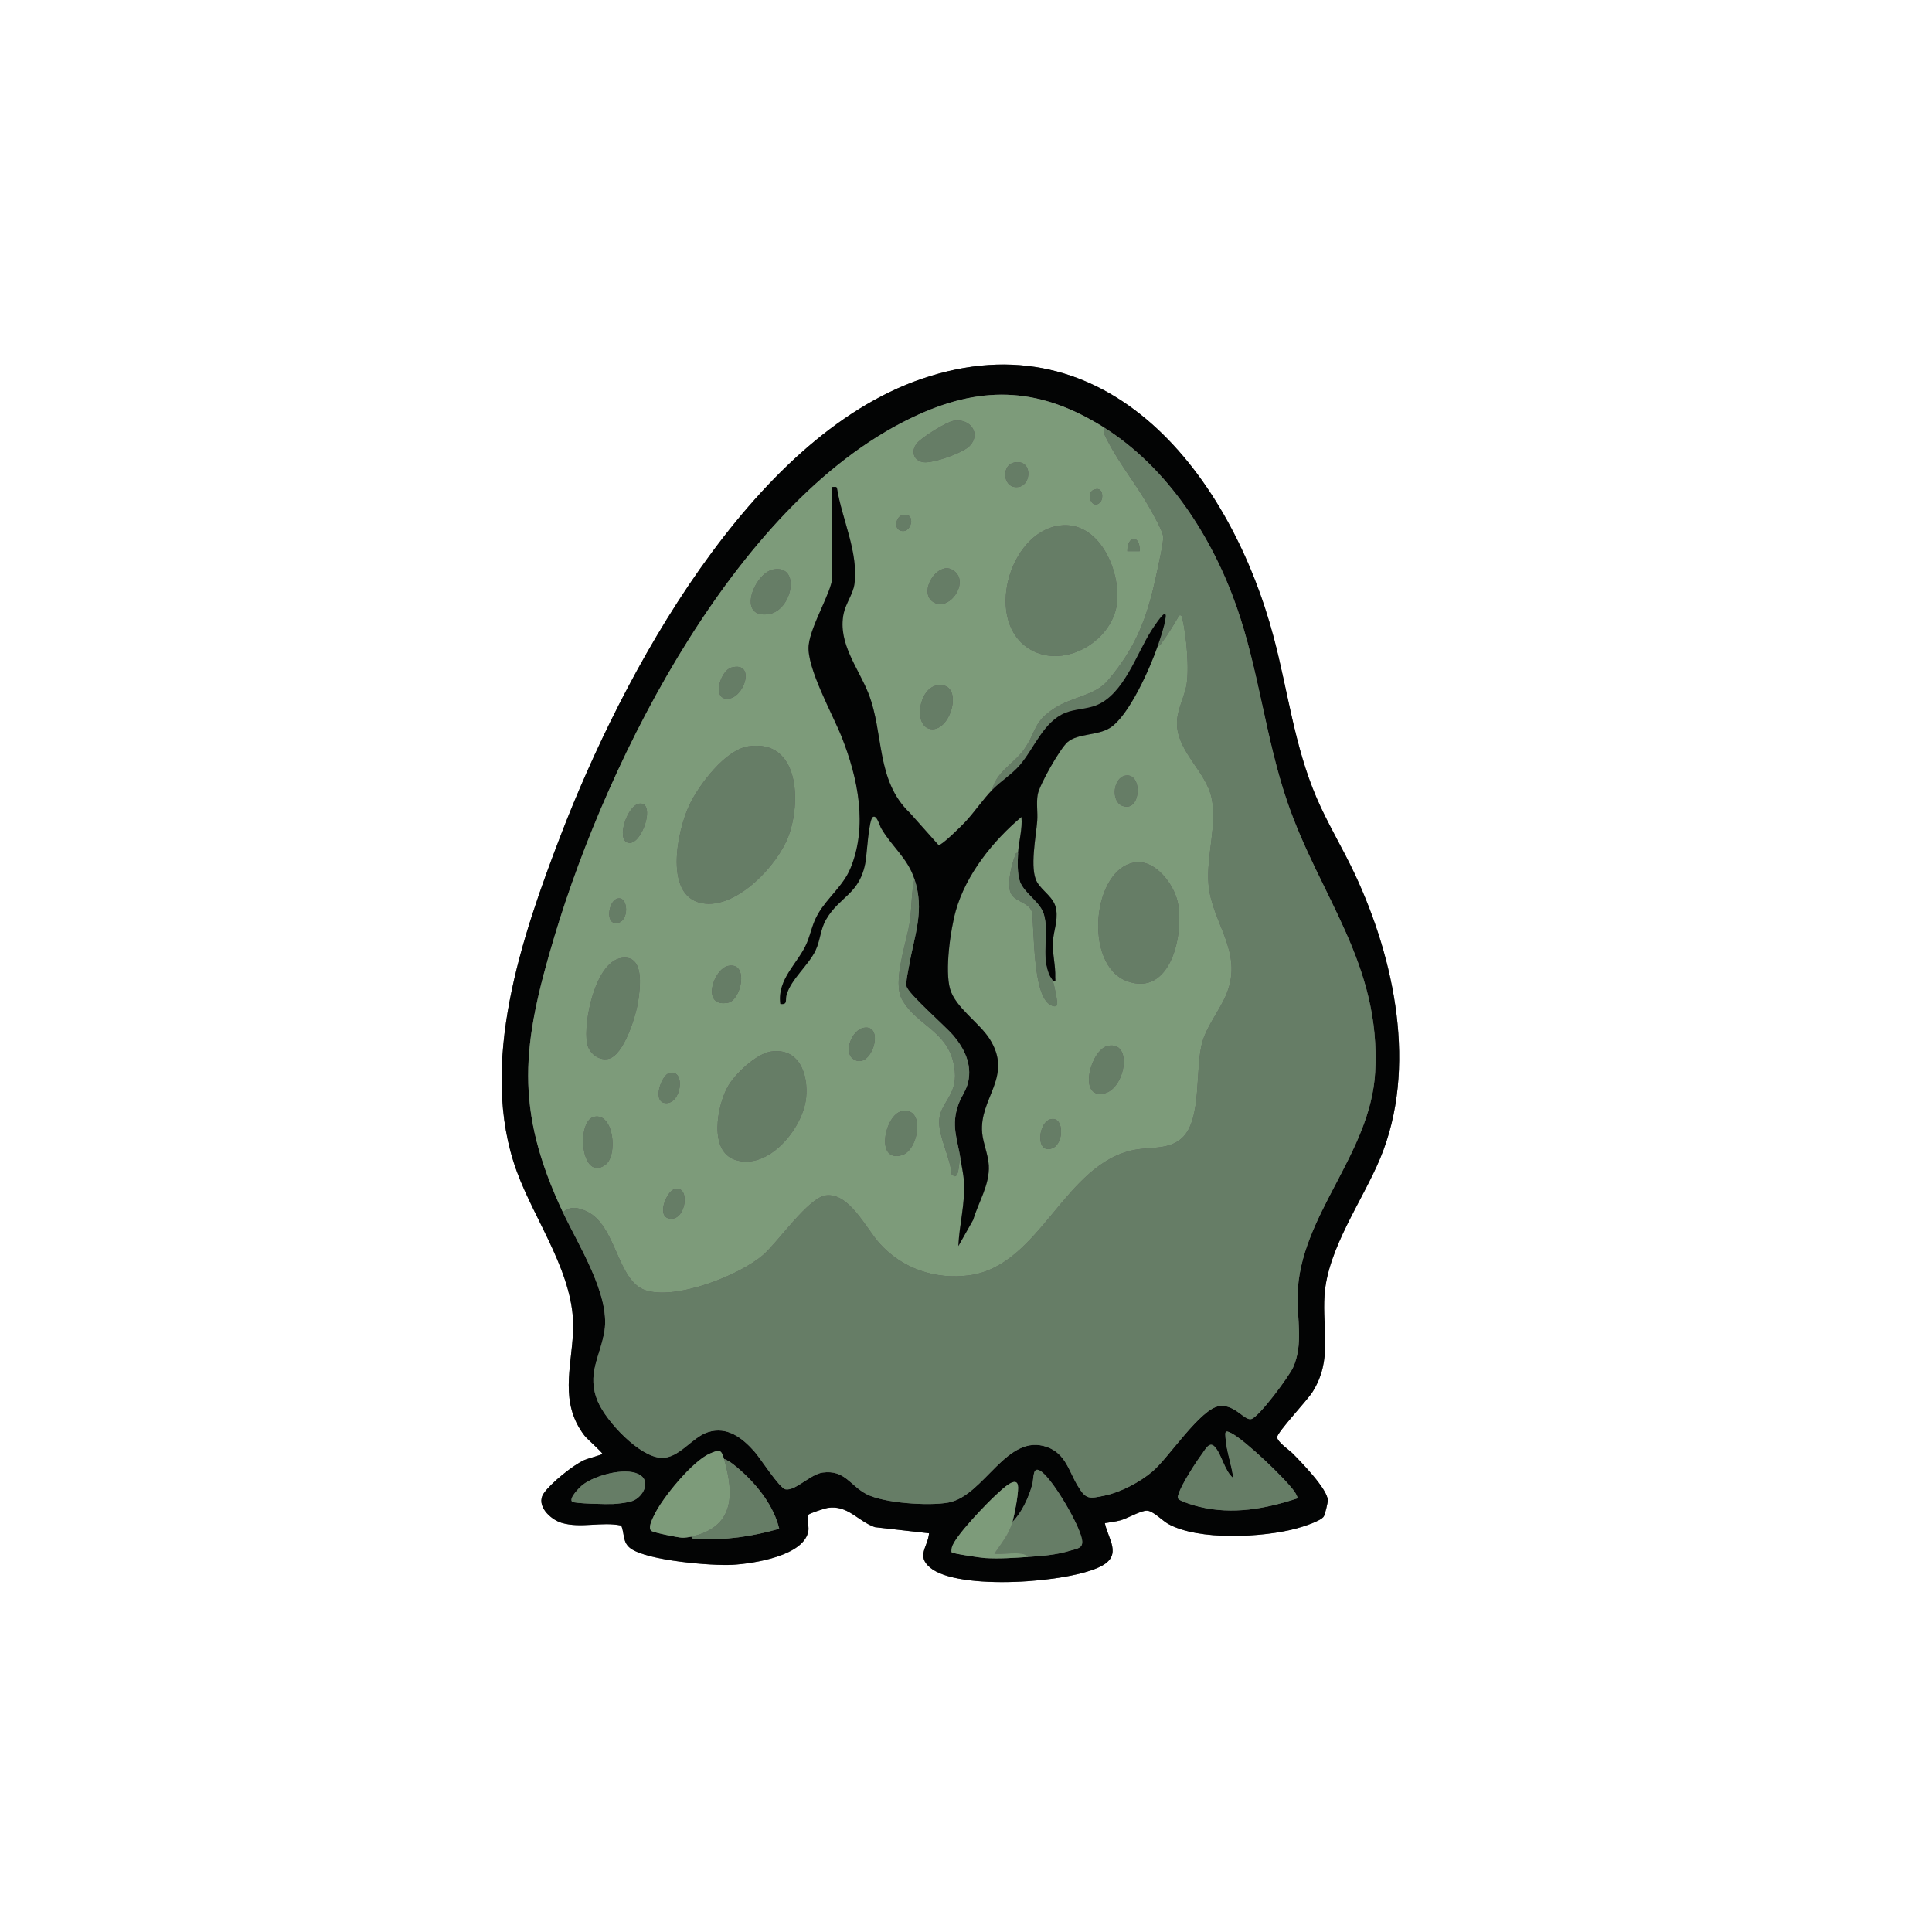 <?xml version="1.0" encoding="UTF-8"?>
<svg id="Layer_2" data-name="Layer 2" xmlns="http://www.w3.org/2000/svg" viewBox="0 0 2048.06 2048.2">
  <defs>
    <style>
      .cls-1 {
        fill: #606060;
      }

      .cls-2 {
        fill: #7d9b7a;
      }

      .cls-3 {
        fill: #030404;
      }

      .cls-4 {
        fill: #667d66;
      }

      .cls-5 {
        opacity: 0;
      }
    </style>
  </defs>
  <g id="PukeHatch">
    <g>
      <g>
        <path class="cls-1" d="M1171.24,1614.68c5.6-1.03,11.12-1.52,16.66-3.05,7.63-2.1,21.75-10.49,28.06-10.21s15.89,10.34,22.07,13.85c32.2,18.28,101.28,14.59,136.45,4.99,6.13-1.67,26.15-7.8,28.93-12.87,1.25-2.29,4.29-14.6,4.17-17.15-.55-11.99-28.41-40.53-37.5-49.66-3.59-3.6-16.45-12.22-16.18-17.17.29-5.35,31.8-38.87,37.32-47.59,21.68-34.27,10.34-66.03,12.88-102.93,3.42-49.63,40.21-99.71,59.07-145.11,39.59-95.32,15.35-210.88-27-301.25-12.83-27.37-28.74-53.29-40.65-81.14-23.39-54.69-30.18-112.67-45.27-169.65-45.04-170.14-175.07-341.92-373.15-274.12-182.15,62.34-317.32,313.82-382.46,483.26-41.27,107.34-88.19,243.49-46.9,356.7,19.76,54.16,62.4,110.48,59.79,169.56-1.73,39.07-14.68,75.87,12.1,110.78,2.59,3.38,19.18,17.96,18.9,19.29-.2.97-15.51,4.98-18.71,6.38-12.15,5.33-35.91,24.6-43.39,35.42-8.83,12.78,6.93,27.73,18.85,31.31,20.46,6.13,42.65-1.51,63.36,2.91,3.57,8.94,1.16,17.85,9.83,24.21,17.6,12.9,85.52,18.67,107.99,17.38s76.94-9.46,80.52-36.5c.63-4.74-2.22-14.44.08-16.65,1.66-1.6,17.23-6.71,20.27-7.18,21.56-3.32,31.78,14.01,50.15,20.43l57.4,6.5c-1.46,14.91-13.79,23.86,1.18,36.42,29.38,24.65,148.65,16.23,182-1.95,21.6-11.78,6.57-28.53,3.18-45.17Z"/>
        <path class="cls-3" d="M1171.24,1614.68c3.38,16.64,18.42,33.39-3.18,45.17-33.35,18.18-152.62,26.6-182,1.95-14.97-12.56-2.64-21.51-1.18-36.42l-57.4-6.5c-18.37-6.41-28.59-23.75-50.15-20.43-3.04.47-18.61,5.58-20.27,7.18-2.3,2.22.55,11.91-.08,16.65-3.58,27.04-58.92,35.26-80.52,36.5s-90.39-4.48-107.99-17.38c-8.68-6.36-6.26-15.27-9.83-24.21-20.71-4.42-42.9,3.22-63.36-2.91-11.92-3.57-27.68-18.53-18.85-31.31,7.48-10.82,31.24-30.09,43.39-35.42,3.19-1.4,18.51-5.42,18.71-6.38.28-1.33-16.31-15.91-18.9-19.29-26.77-34.91-13.83-71.71-12.1-110.78,2.62-59.08-40.03-115.4-59.79-169.56-41.29-113.21,5.63-249.36,46.9-356.7,65.14-169.44,200.31-420.91,382.46-483.26,198.08-67.8,328.12,103.98,373.15,274.12,15.08,56.98,21.88,114.96,45.27,169.65,11.91,27.85,27.82,53.77,40.65,81.14,42.35,90.38,66.6,205.93,27,301.25-18.86,45.4-55.65,95.48-59.07,145.11-2.54,36.9,8.8,68.66-12.88,102.93-5.52,8.72-37.03,42.25-37.32,47.59-.27,4.96,12.59,13.57,16.18,17.17,9.09,9.14,36.95,37.68,37.5,49.66.12,2.55-2.92,14.86-4.17,17.15-2.77,5.08-22.79,11.2-28.93,12.87-35.17,9.6-104.25,13.28-136.45-4.99-6.18-3.51-15.46-13.56-22.07-13.85s-20.43,8.11-28.06,10.21c-5.54,1.53-11.05,2.02-16.66,3.05ZM596.72,1285.11c16.35,34.8,50.16,87.52,44.05,125.81-4.4,27.54-19.5,45.62-6.85,75.19,8.8,20.57,43.84,58.54,67.37,59.3,18.54.6,32.23-21.79,49.17-27.22,20.43-6.54,36.59,6.22,49.32,20.59,6.07,6.85,26.53,38.82,32.86,40.02,10.44,1.97,26.36-16.06,39.47-17.8,23.49-3.11,28.98,13.71,46.26,22.8,18.5,9.73,66.65,12.84,87.06,9,38.05-7.16,61.73-74.5,104.82-58.74,19.3,7.06,22.8,25.27,32.06,40.78,8.9,14.9,11.83,14.1,28.88,10.55,17.08-3.56,37.52-14.45,50.71-25.72,17.35-14.82,50.62-66.41,70.6-69.1,16.47-2.21,26.69,15.72,33.98,13.72,8.29-2.28,40.15-45.39,44.35-54.82,10.91-24.47,4.14-50.91,4.69-76.49,1.81-84.06,77.43-148.92,82.28-236.53,6.35-114.73-58.87-186.08-93.19-286.48-23.03-67.37-30.16-139.37-53.68-206.61-25.97-74.26-73.38-148.03-140.95-190.41-65.73-41.22-125.69-45.5-196.68-13.34-190.11,86.13-328.29,362-385.55,552.99-34.31,114.47-43.01,181.87,8.95,292.5ZM1375.42,1588.34c.64-.87-2.29-5.98-3.07-7.07-9.94-14.03-52.2-54.31-66.97-61.99-7.26-3.78-6.65-1.13-6.25,5.05.91,13.96,6.55,28.58,8.19,42.54-9.41-7.69-12.18-25.3-19.77-33.35-5.64-5.98-9.94,3.25-13.44,7.9-6.59,8.76-21.11,31.46-24.37,41.29-.9,2.73-2.36,5.47.54,7.2,4.79,2.87,15.56,6.03,21.21,7.4,35.29,8.53,70.05,2.16,103.91-8.97ZM732.87,1628.95c.83,2.73,3.08,2.33,5.31,2.46,29.74,1.7,59.41-2.63,87.85-10.82-5.51-23.66-22.7-45.64-40.59-61.5-5.08-4.5-11.61-10.3-17.93-12.52-3.07-10.44-4.86-9.92-14.75-5.79-18.45,7.69-51.04,47.58-59.52,65.86-1.89,4.08-6.72,13.25-2.64,16.23,2.6,1.9,28.11,6.99,32.32,7.18,2.8.12,7.21-.49,9.96-1.1ZM1073.25,1613.43c2.28-8.18,6.09-28.38,6-36.44-.17-15.09-17.51,2.4-22.16,6.56-10.02,8.97-45.84,45.84-48.06,57.05-.26,1.29-.77,4.01-.15,4.93,1.01,1.47,30.99,5.83,35.11,6.09,15.22.96,30.94-.15,45.97-1.18,15.23-1.05,29.37-2.06,44.19-6.57,7.5-2.28,14.42-2.29,12.87-11.64-2.59-15.69-29.89-62.08-42.7-71.95-10.21-7.86-8.1,6.66-10.14,13.79-3.98,13.93-10.86,28.94-20.94,39.36ZM606.39,1591.84c1.85,2.2,38.22,2.86,43.53,2.54,5.72-.35,15.36-1.36,20.6-3.28,11.43-4.18,20.42-21.6,6.3-28.48-15.03-7.32-46.42,1.51-59.17,11.45-2.95,2.3-14.65,13.76-11.26,17.78Z"/>
        <path class="cls-2" d="M1169.99,452.96c-.95,5.86,2.05,10.21,4.57,15.13,12.48,24.3,31.22,47.08,44.6,71.22,3.58,6.45,12.9,22.73,13.92,29.17.8,5.05-5.79,33.9-7.33,41.1-9.6,44.97-21.36,76.66-51.57,112.02-13.67,16-37.89,17.02-56.64,29.34-22.4,14.71-18.4,23.59-31.38,42.66-10.65,15.66-30.01,24.15-34.41,43.8-9.87,10.16-18.75,23.52-28.63,34.06-3.77,4.02-24.3,24.49-28.14,24.49l-30.39-34.1c-36.43-34.6-27.29-84.35-44-126.74-10.71-27.15-32.64-53.22-26.35-84.41,2.19-10.86,10.09-21.13,11.49-31.49,4.52-33.39-13.25-68.96-18.45-101.51-.41-2.45-3.05-1.29-5.13-1.46v96.11c0,13.98-22.87,50.7-24.93,71.78-2.32,23.72,25.48,73.01,35.05,97.2,17.13,43.33,27.89,94.3,9.21,139.27-7.71,18.57-24.44,31.12-34.27,48.12-6.04,10.44-7.35,19.63-11.61,30.18-8.82,21.84-31.97,38.17-28.38,65.35,8.18,1.12,5.04-4.44,6.54-9.58,4.96-16.91,23.22-31.34,30.68-46.93,5.2-10.87,5.05-22.25,11.23-32.94,14.56-25.18,36.09-26.62,41.97-61.91,1.15-6.93,3.26-43.91,7.57-46.77,4.23-2.81,7.24,9.1,8.87,11.9,11.34,19.53,27.82,31.33,35.25,53.7-3.39,14.99-2.69,30.55-4.95,45.8-3.16,21.37-18.87,63.46-7.99,82.35,16.73,29.05,51.7,33.5,55.79,75.56,2.63,27.06-17.14,34.08-16.61,54.71.42,16.59,11.78,37.64,13.28,54.87l2.88,1.98c5.67,0,3.78-14.56,6.57-17.98,1.15,7.29,3.08,16.17,3.57,23.3,1.54,22.69-5,46.01-5.94,68.63l15.73-27.84c5.57-18.9,17.6-37.21,16.55-57.57-.59-11.47-6.06-23.48-7.06-34.71-3.27-36.93,33.43-59.64,7.77-99.7-10.88-16.98-36.02-33.09-41.74-52.6-5.74-19.57.35-62.91,6.04-83.07,10.87-38.51,39.47-74.12,69.57-99.38,1.26,12.88-2.83,25.52-3.57,38.2-2.96-.62-2.52,1.39-3.26,3.24-3.83,9.52-7.83,27.06-5.29,36.94,3.08,11.97,19.02,10.68,23.29,22.09,2.67,20.15.69,86.75,18.76,98.24,2.06,1.31,5.95,3.3,7.79.72,1.23-1.73-3.1-21.87-4.26-25.13,3.61.67,2.3-1.83,2.39-4.12.48-13.09-3.24-25.36-2.44-38.3.71-11.37,5.21-21.12,3.53-33.28-1.87-13.53-14.59-19.39-20.45-29.7-7.97-14.03-.99-48.25.24-64.73.68-9.08-1.09-19.18.55-28.1,1.89-10.3,23.66-48.7,31.67-55.5,10.95-9.3,31.37-6.59,44.78-14.93,20.31-12.63,43-64.27,50.8-87.11,2.72.16,3.09-1.79,4.33-3.43,6.6-8.78,12.84-19.27,18.39-28.79,2.88-.68,2.58,1.02,3.19,3.3,4.54,16.85,7.89,56.05,4.12,72.66-3.11,13.72-10.71,26.74-9.57,41.48,2.22,28.57,30.63,48.62,36.52,75.72,6.2,28.5-5.56,61.78-3.21,91.56,3.23,40.82,37.12,71.63,19.31,116.04-6.91,17.21-20.25,33-25.61,50.81-8.46,28.12-.02,82.3-21.75,102.42-13.48,12.49-32.93,9.4-49.66,12.44-75.13,13.63-100.36,123.26-176.11,133.17-35.81,4.69-70.83-7.05-94.97-33.98-14.21-15.85-32.09-53.82-56.73-50.8-18.66,2.29-50.93,49.68-66.82,63.33-25.32,21.75-92.24,47.9-124.51,37.25-30.15-9.95-30.65-68.71-62.15-83.53-8.75-4.11-17.58-6.2-25.36.88-51.96-110.63-43.27-178.04-8.95-292.5,57.25-190.99,195.44-466.86,385.55-552.99,70.98-32.16,130.94-27.88,196.68,13.34ZM1010.83,446.08c-8.01,1.38-33.12,17.3-38.56,23.53-7.18,8.22-3.96,19.3,7.21,20.4,10.2,1,41.27-9.85,48.44-17.3,12.43-12.92.69-29.69-17.09-26.63ZM1075.32,490.26c-15,2.77-12.12,29.8,5.45,25.72,12.8-2.97,13.76-29.26-5.45-25.72ZM1166.13,532.66c4.12-4.15,3.31-17.94-6.86-13.41-8.99,4.01-1.4,21.73,6.86,13.41ZM955.86,546.33c-5.62,1.69-8.35,13.01-2.01,15.85,12.51,5.62,18.52-20.81,2.01-15.85ZM1123.13,557.13c-54.23,7.34-80.27,103.03-30.67,131.52,36.88,21.18,88.51-10.15,91.85-51.26,2.81-34.57-19.97-85.84-61.18-80.26ZM1208.22,584.28c.5-17.9-13.2-17-13.15,0h13.15ZM1002.51,602.41c-14.56,1.7-26.89,26.73-13.46,35.61,15.46,10.21,34.72-14.98,26.23-28.61-2.52-4.05-7.76-7.59-12.77-7ZM819.73,603.67c-19.87,3.66-39.44,52.08-5.15,47.37,25.35-3.49,34.93-52.85,5.15-47.37ZM775.56,707.55c-11.06,2.85-20.01,30.09-7.18,32.9,19.26,4.22,34.6-39.96,7.18-32.9ZM992.91,726.64c-19.23,3.5-24.9,43.63-6.15,46.23,22.11,3.06,36.15-51.68,6.15-46.23ZM793.5,791.14c-24.55,3.55-52.32,40.64-62.47,61.72-13.12,27.24-28.84,100.99,16.78,105.1,35.08,3.16,76.26-40.8,87.8-70.99,13.69-35.79,12.17-103.68-42.11-95.83ZM1193.6,822.08c-13.72,1.81-16.29,27.18-3.98,32.1,19.89,7.95,22.11-34.5,3.98-32.1ZM677.63,851.93c-12.61,1.86-24.68,37.97-11.96,41.41,14.73,3.98,30.19-44.09,11.96-41.41ZM1204.37,914.08c-46.4,4.89-56.57,108.81-9.62,126.01,47.06,17.24,60.96-51.7,53.52-84.54-4.13-18.21-23.15-43.65-43.9-41.47ZM656.05,952.31c-10.23.31-14.37,24.12-4.95,25.95,15.51,3,16.2-26.28,4.95-25.95ZM658.51,1015.57c-27.46,4.51-40.37,68.04-36.16,90.5,1.9,10.13,11.95,18.54,22.47,16.38,16.5-3.38,29.28-45.65,31.57-60.36,2.37-15.22,7.17-50.63-17.88-46.52ZM771.97,1023.91c-15.84,3.26-29.14,44.43-.33,39.07,14.45-2.69,22.5-43.62.33-39.07ZM915.3,1089.56c-11.74,2.29-21.74,25.31-10.86,32.99,19.18,13.52,34.69-37.65,10.86-32.99ZM1174.44,1108.69c-18.19,3.74-32.15,56.15-4.39,50.54,23.02-4.65,31.33-56.08,4.39-50.54ZM817.38,1114.69c-15.7,2.28-38.62,24-46.06,37.52-10.98,19.94-20.3,68.11,8.14,77.37,35.32,11.49,71.85-33.83,75.09-65.8,2.5-24.76-7.25-53.44-37.17-49.09ZM709.85,1137.31c-8.59,1.91-18.67,30.21-4.93,31.96,17.41,2.21,22.34-35.83,4.93-31.96ZM955.88,1177.93c-17.94,3.69-28.51,55.06.12,46.67,18.21-5.34,25.27-51.89-.12-46.67ZM629.82,1183.87c-19.34,4.37-14.07,69.2,11.69,51.09,13.87-9.75,9.16-55.79-11.69-51.09ZM1114.78,1186.23c-14.66,1.94-17.65,38.38.97,30.91,12.06-4.84,12.47-32.69-.97-30.91ZM715.84,1260.22c-9.31,1.71-21.15,30.91-4.74,31.76s20.72-34.7,4.74-31.76Z"/>
        <path class="cls-4" d="M596.72,1285.11c7.79-7.08,16.62-4.99,25.36-.88,31.5,14.81,32,73.58,62.15,83.53,32.27,10.65,99.19-15.5,124.51-37.25,15.89-13.65,48.15-61.04,66.82-63.33,24.65-3.02,42.52,34.94,56.73,50.8,24.14,26.93,59.15,38.67,94.97,33.98,75.75-9.92,100.98-119.54,176.11-133.17,16.74-3.04,36.18.05,49.66-12.44,21.73-20.12,13.29-74.3,21.75-102.42,5.36-17.81,18.7-33.6,25.61-50.81,17.82-44.41-16.08-75.22-19.31-116.04-2.36-29.78,9.4-63.06,3.21-91.56-5.89-27.1-34.31-47.15-36.52-75.72-1.14-14.74,6.45-27.76,9.57-41.48,3.77-16.61.42-55.82-4.12-72.66-.61-2.28-.31-3.98-3.19-3.3-5.55,9.52-11.79,20.01-18.39,28.79-1.23,1.64-1.61,3.59-4.33,3.43,2.66-7.79,6.99-20.53,8.05-28.37.17-1.28,1.44-6.24-1.46-5.05-2.75,1.12-10.95,13.55-13.05,16.8-16.12,24.98-29.36,68.06-58.78,79.73-10.4,4.13-22.47,3.84-32.67,7.94-23.3,9.37-33.08,37.79-48.38,55.51-8.58,9.94-20.2,16.92-29.27,26.25,4.41-19.65,23.76-28.14,34.41-43.8,12.97-19.06,8.97-27.95,31.38-42.66,18.76-12.32,42.97-13.34,56.64-29.34,30.21-35.35,41.97-67.05,51.57-112.02,1.54-7.2,8.13-36.05,7.33-41.1-1.02-6.44-10.34-22.72-13.92-29.17-13.38-24.14-32.12-46.92-44.6-71.22-2.53-4.92-5.52-9.27-4.57-15.13,67.57,42.38,114.98,116.14,140.95,190.41,23.52,67.24,30.65,139.24,53.68,206.61,34.31,100.4,99.54,171.75,93.19,286.48-4.85,87.61-80.47,152.47-82.28,236.53-.55,25.57,6.22,52.01-4.69,76.49-4.2,9.43-36.06,52.54-44.35,54.82-7.29,2-17.51-15.93-33.98-13.72-19.98,2.69-53.25,54.28-70.6,69.1-13.19,11.27-33.63,22.16-50.71,25.72-17.05,3.55-19.98,4.35-28.88-10.55-9.26-15.5-12.76-33.71-32.06-40.78-43.09-15.76-66.77,51.57-104.82,58.74-20.41,3.84-68.57.73-87.06-9-17.28-9.09-22.77-25.91-46.26-22.8-13.11,1.74-29.03,19.77-39.47,17.8-6.33-1.19-26.79-33.17-32.86-40.02-12.73-14.37-28.89-27.13-49.32-20.59-16.94,5.42-30.63,27.82-49.17,27.22-23.53-.76-58.58-38.73-67.37-59.3-12.65-29.57,2.46-47.65,6.85-75.19,6.11-38.3-27.7-91.01-44.05-125.81Z"/>
        <path class="cls-4" d="M1375.42,1588.34c-33.86,11.13-68.62,17.51-103.91,8.97-5.65-1.37-16.42-4.53-21.21-7.4-2.9-1.74-1.45-4.47-.54-7.2,3.26-9.83,17.77-32.54,24.37-41.29,3.5-4.65,7.8-13.88,13.44-7.9,7.59,8.05,10.36,25.65,19.77,33.35-1.64-13.96-7.29-28.58-8.19-42.54-.4-6.18-1.02-8.83,6.25-5.05,14.77,7.68,57.03,47.96,66.97,61.99.77,1.09,3.71,6.2,3.07,7.07Z"/>
        <path class="cls-2" d="M767.51,1546.57c11.32,38.49,10.6,72.38-34.64,82.38-2.75.61-7.16,1.22-9.96,1.1-4.22-.19-29.73-5.28-32.32-7.18-4.07-2.97.75-12.15,2.64-16.23,8.48-18.28,41.07-58.17,59.52-65.86,9.89-4.13,11.68-4.65,14.75,5.79Z"/>
        <path class="cls-4" d="M1089.97,1650.44c-4.92-7.52-32.56-1.21-35.83-3.59,7.36-10.82,15.51-20.5,19.11-33.42,10.08-10.42,16.96-25.43,20.94-39.36,2.04-7.13-.08-21.65,10.14-13.79,12.82,9.86,40.11,56.26,42.7,71.95,1.55,9.35-5.38,9.36-12.87,11.64-14.81,4.5-28.95,5.52-44.19,6.57Z"/>
        <path class="cls-4" d="M767.51,1546.57c6.32,2.22,12.86,8.02,17.93,12.52,17.9,15.86,35.09,37.83,40.59,61.5-28.44,8.19-58.11,12.53-87.85,10.82-2.23-.13-4.47.27-5.31-2.46,45.24-10,45.96-43.89,34.64-82.38Z"/>
        <path class="cls-2" d="M1073.25,1613.43c-3.6,12.92-11.75,22.59-19.11,33.42,3.27,2.38,30.91-3.92,35.83,3.59-15.03,1.03-30.75,2.14-45.97,1.18-4.12-.26-34.1-4.63-35.11-6.09-.63-.92-.11-3.64.15-4.93,2.22-11.21,38.04-48.07,48.06-57.05,4.64-4.16,21.99-21.66,22.16-6.56.09,8.06-3.72,28.26-6,36.44Z"/>
        <path class="cls-4" d="M606.39,1591.84c-3.39-4.02,8.31-15.48,11.26-17.78,12.75-9.94,44.14-18.77,59.17-11.45,14.12,6.88,5.13,24.3-6.3,28.48-5.25,1.92-14.88,2.93-20.6,3.28-5.31.32-41.68-.34-43.53-2.54Z"/>
        <path class="cls-3" d="M969.35,931.71c-7.44-22.38-23.91-34.17-35.25-53.7-1.63-2.8-4.64-14.71-8.87-11.9-4.3,2.86-6.41,39.84-7.57,46.77-5.88,35.29-27.41,36.73-41.97,61.91-6.18,10.69-6.03,22.08-11.23,32.94-7.46,15.6-25.73,30.02-30.68,46.93-1.51,5.14,1.64,10.69-6.54,9.58-3.6-27.18,19.56-43.51,28.38-65.35,4.26-10.56,5.56-19.74,11.61-30.18,9.84-16.99,26.56-29.55,34.27-48.12,18.68-44.97,7.92-95.94-9.21-139.27-9.56-24.19-37.37-73.48-35.05-97.2,2.06-21.08,24.93-57.8,24.93-71.78v-96.11c2.08.16,4.72-.99,5.13,1.46,5.2,32.55,22.97,68.12,18.45,101.51-1.4,10.36-9.3,20.63-11.49,31.49-6.29,31.19,15.64,57.26,26.35,84.41,16.71,42.38,7.57,92.14,44,126.74l30.39,34.1c3.83,0,24.36-20.47,28.14-24.49,9.88-10.54,18.76-23.9,28.63-34.06,9.07-9.33,20.69-16.31,29.27-26.25,15.3-17.72,25.08-46.14,48.38-55.51,10.19-4.1,22.26-3.81,32.67-7.94,29.42-11.67,42.66-54.75,58.78-79.73,2.1-3.25,10.3-15.68,13.05-16.8,2.91-1.18,1.64,3.77,1.46,5.05-1.06,7.84-5.39,20.58-8.05,28.37-7.81,22.84-30.49,74.48-50.8,87.11-13.41,8.34-33.83,5.63-44.78,14.93-8,6.8-29.77,45.2-31.67,55.5-1.64,8.92.13,19.02-.55,28.1-1.23,16.48-8.22,50.71-.24,64.73,5.86,10.31,18.58,16.17,20.45,29.7,1.68,12.15-2.82,21.91-3.53,33.28-.81,12.94,2.92,25.21,2.44,38.3-.09,2.3,1.23,4.79-2.39,4.12-.8-2.24-3.32-4.91-4.49-8.05-8.18-21.99.74-41.91-5.14-62.91-3.68-13.16-20.28-21.83-25.25-34.46-3.1-7.89-2.66-22.01-2.15-30.68.75-12.68,4.83-25.32,3.57-38.2-30.1,25.26-58.7,60.87-69.57,99.38-5.69,20.16-11.77,63.5-6.04,83.07,5.72,19.51,30.86,35.62,41.74,52.6,25.66,40.06-11.04,62.78-7.77,99.7,1,11.23,6.47,23.25,7.06,34.71,1.05,20.37-10.97,38.68-16.55,57.57l-15.73,27.84c.95-22.62,7.48-45.93,5.94-68.63-.48-7.12-2.42-16.01-3.57-23.3-3.43-21.79-10.47-36.15-2.1-58.81,2.91-7.87,8.29-14.67,10.16-23.27,4.06-18.71-3.98-35.27-15.81-49.26-7.97-9.43-48.07-44.41-49.55-51.94-.98-5,1.76-16.68,2.74-22.28,5.67-32.54,16.74-58.19,5.59-91.71Z"/>
        <path class="cls-4" d="M793.5,791.14c54.28-7.86,55.8,60.03,42.11,95.83-11.55,30.19-52.72,74.15-87.8,70.99-45.62-4.11-29.91-77.86-16.78-105.1,10.15-21.08,37.92-58.16,62.47-61.72Z"/>
        <path class="cls-4" d="M1123.13,557.13c41.21-5.58,63.99,45.69,61.18,80.26-3.34,41.11-54.97,72.44-91.85,51.26-49.6-28.49-23.56-124.18,30.67-131.52Z"/>
        <path class="cls-4" d="M1204.37,914.08c20.75-2.19,39.77,23.26,43.9,41.47,7.44,32.84-6.46,101.77-53.52,84.54-46.95-17.2-36.78-121.12,9.62-126.01Z"/>
        <path class="cls-4" d="M817.38,1114.69c29.91-4.35,39.67,24.33,37.17,49.09-3.23,31.97-39.77,77.29-75.09,65.8-28.45-9.26-19.12-57.42-8.14-77.37,7.44-13.52,30.37-35.24,46.06-37.52Z"/>
        <path class="cls-4" d="M658.51,1015.57c25.05-4.11,20.25,31.3,17.88,46.52-2.29,14.71-15.08,56.98-31.57,60.36-10.53,2.16-20.58-6.26-22.47-16.38-4.21-22.46,8.7-85.99,36.16-90.5Z"/>
        <path class="cls-4" d="M1018.32,1228.99c-2.79,3.42-.9,17.98-6.57,17.98l-2.88-1.98c-1.5-17.24-12.86-38.28-13.28-54.87-.52-20.63,19.24-27.64,16.61-54.71-4.09-42.06-39.06-46.51-55.79-75.56-10.88-18.89,4.83-60.98,7.99-82.35,2.26-15.25,1.55-30.81,4.95-45.8,11.14,33.53.08,59.17-5.59,91.71-.98,5.61-3.72,17.28-2.74,22.28,1.48,7.54,41.58,42.52,49.55,51.94,11.83,13.98,19.87,30.55,15.81,49.26-1.87,8.6-7.25,15.4-10.16,23.27-8.37,22.67-1.33,37.02,2.1,58.81Z"/>
        <path class="cls-4" d="M1079.23,904.25c-.51,8.67-.95,22.8,2.15,30.68,4.97,12.63,21.56,21.3,25.25,34.46,5.88,21-3.05,40.92,5.14,62.91,1.17,3.14,3.69,5.81,4.49,8.05,1.17,3.26,5.5,23.4,4.26,25.13-1.84,2.58-5.72.59-7.79-.72-18.08-11.49-16.1-78.09-18.76-98.24-4.27-11.41-20.2-10.12-23.29-22.09-2.55-9.88,1.45-27.43,5.29-36.94.75-1.85.3-3.86,3.26-3.24Z"/>
        <path class="cls-4" d="M1010.83,446.08c17.77-3.06,29.51,13.71,17.09,26.63-7.17,7.45-38.24,18.31-48.44,17.3-11.18-1.1-14.4-12.18-7.21-20.4,5.44-6.23,30.55-22.15,38.56-23.53Z"/>
        <path class="cls-4" d="M819.73,603.67c29.78-5.48,20.2,43.88-5.15,47.37-34.29,4.72-14.72-43.71,5.15-47.37Z"/>
        <path class="cls-4" d="M1174.44,1108.69c26.94-5.54,18.63,45.89-4.39,50.54-27.76,5.61-13.8-46.8,4.39-50.54Z"/>
        <path class="cls-4" d="M629.82,1183.87c20.85-4.7,25.56,41.34,11.69,51.09-25.76,18.11-31.03-46.72-11.69-51.09Z"/>
        <path class="cls-4" d="M955.88,1177.93c25.39-5.22,18.33,41.33.12,46.67-28.64,8.4-18.07-42.98-.12-46.67Z"/>
        <path class="cls-4" d="M992.91,726.64c30-5.45,15.96,49.29-6.15,46.23-18.75-2.6-13.08-42.73,6.15-46.23Z"/>
        <path class="cls-4" d="M1002.51,602.41c5.01-.59,10.25,2.95,12.77,7,8.49,13.63-10.77,38.82-26.23,28.61-13.43-8.87-1.1-33.9,13.46-35.61Z"/>
        <path class="cls-4" d="M771.97,1023.91c22.16-4.56,14.12,36.38-.33,39.07-28.81,5.37-15.51-35.81.33-39.07Z"/>
        <path class="cls-4" d="M915.3,1089.56c23.83-4.66,8.32,46.51-10.86,32.99-10.89-7.68-.88-30.7,10.86-32.99Z"/>
        <path class="cls-4" d="M677.63,851.93c18.23-2.69,2.77,45.39-11.96,41.41-12.72-3.44-.65-39.55,11.96-41.41Z"/>
        <path class="cls-4" d="M775.56,707.55c27.42-7.06,12.07,37.12-7.18,32.9-12.83-2.81-3.88-30.05,7.18-32.9Z"/>
        <path class="cls-4" d="M1193.6,822.08c18.12-2.4,15.91,40.06-3.98,32.1-12.31-4.92-9.74-30.29,3.98-32.1Z"/>
        <path class="cls-4" d="M709.85,1137.31c17.4-3.86,12.47,34.18-4.93,31.96-13.74-1.75-3.66-30.06,4.93-31.96Z"/>
        <path class="cls-4" d="M1114.78,1186.23c13.44-1.78,13.02,26.07.97,30.91-18.62,7.47-15.63-28.97-.97-30.91Z"/>
        <path class="cls-4" d="M715.84,1260.22c15.98-2.93,11.53,32.61-4.74,31.76s-4.56-30.05,4.74-31.76Z"/>
        <path class="cls-4" d="M1075.32,490.26c19.21-3.54,18.24,22.75,5.45,25.72-17.56,4.08-20.44-22.95-5.45-25.72Z"/>
        <path class="cls-4" d="M656.05,952.31c11.25-.34,10.56,28.95-4.95,25.95-9.42-1.82-5.28-25.64,4.95-25.95Z"/>
        <path class="cls-4" d="M955.86,546.33c16.51-4.96,10.51,21.47-2.01,15.85-6.34-2.85-3.61-14.17,2.01-15.85Z"/>
        <path class="cls-4" d="M1166.13,532.66c-8.26,8.32-15.85-9.41-6.86-13.41,10.17-4.53,10.98,9.27,6.86,13.41Z"/>
        <path class="cls-4" d="M1208.22,584.28h-13.15c-.06-17,13.64-17.9,13.15,0Z"/>
      </g>
      <rect class="cls-5" width="2048.06" height="2048.2"/>
    </g>
  </g>
</svg>